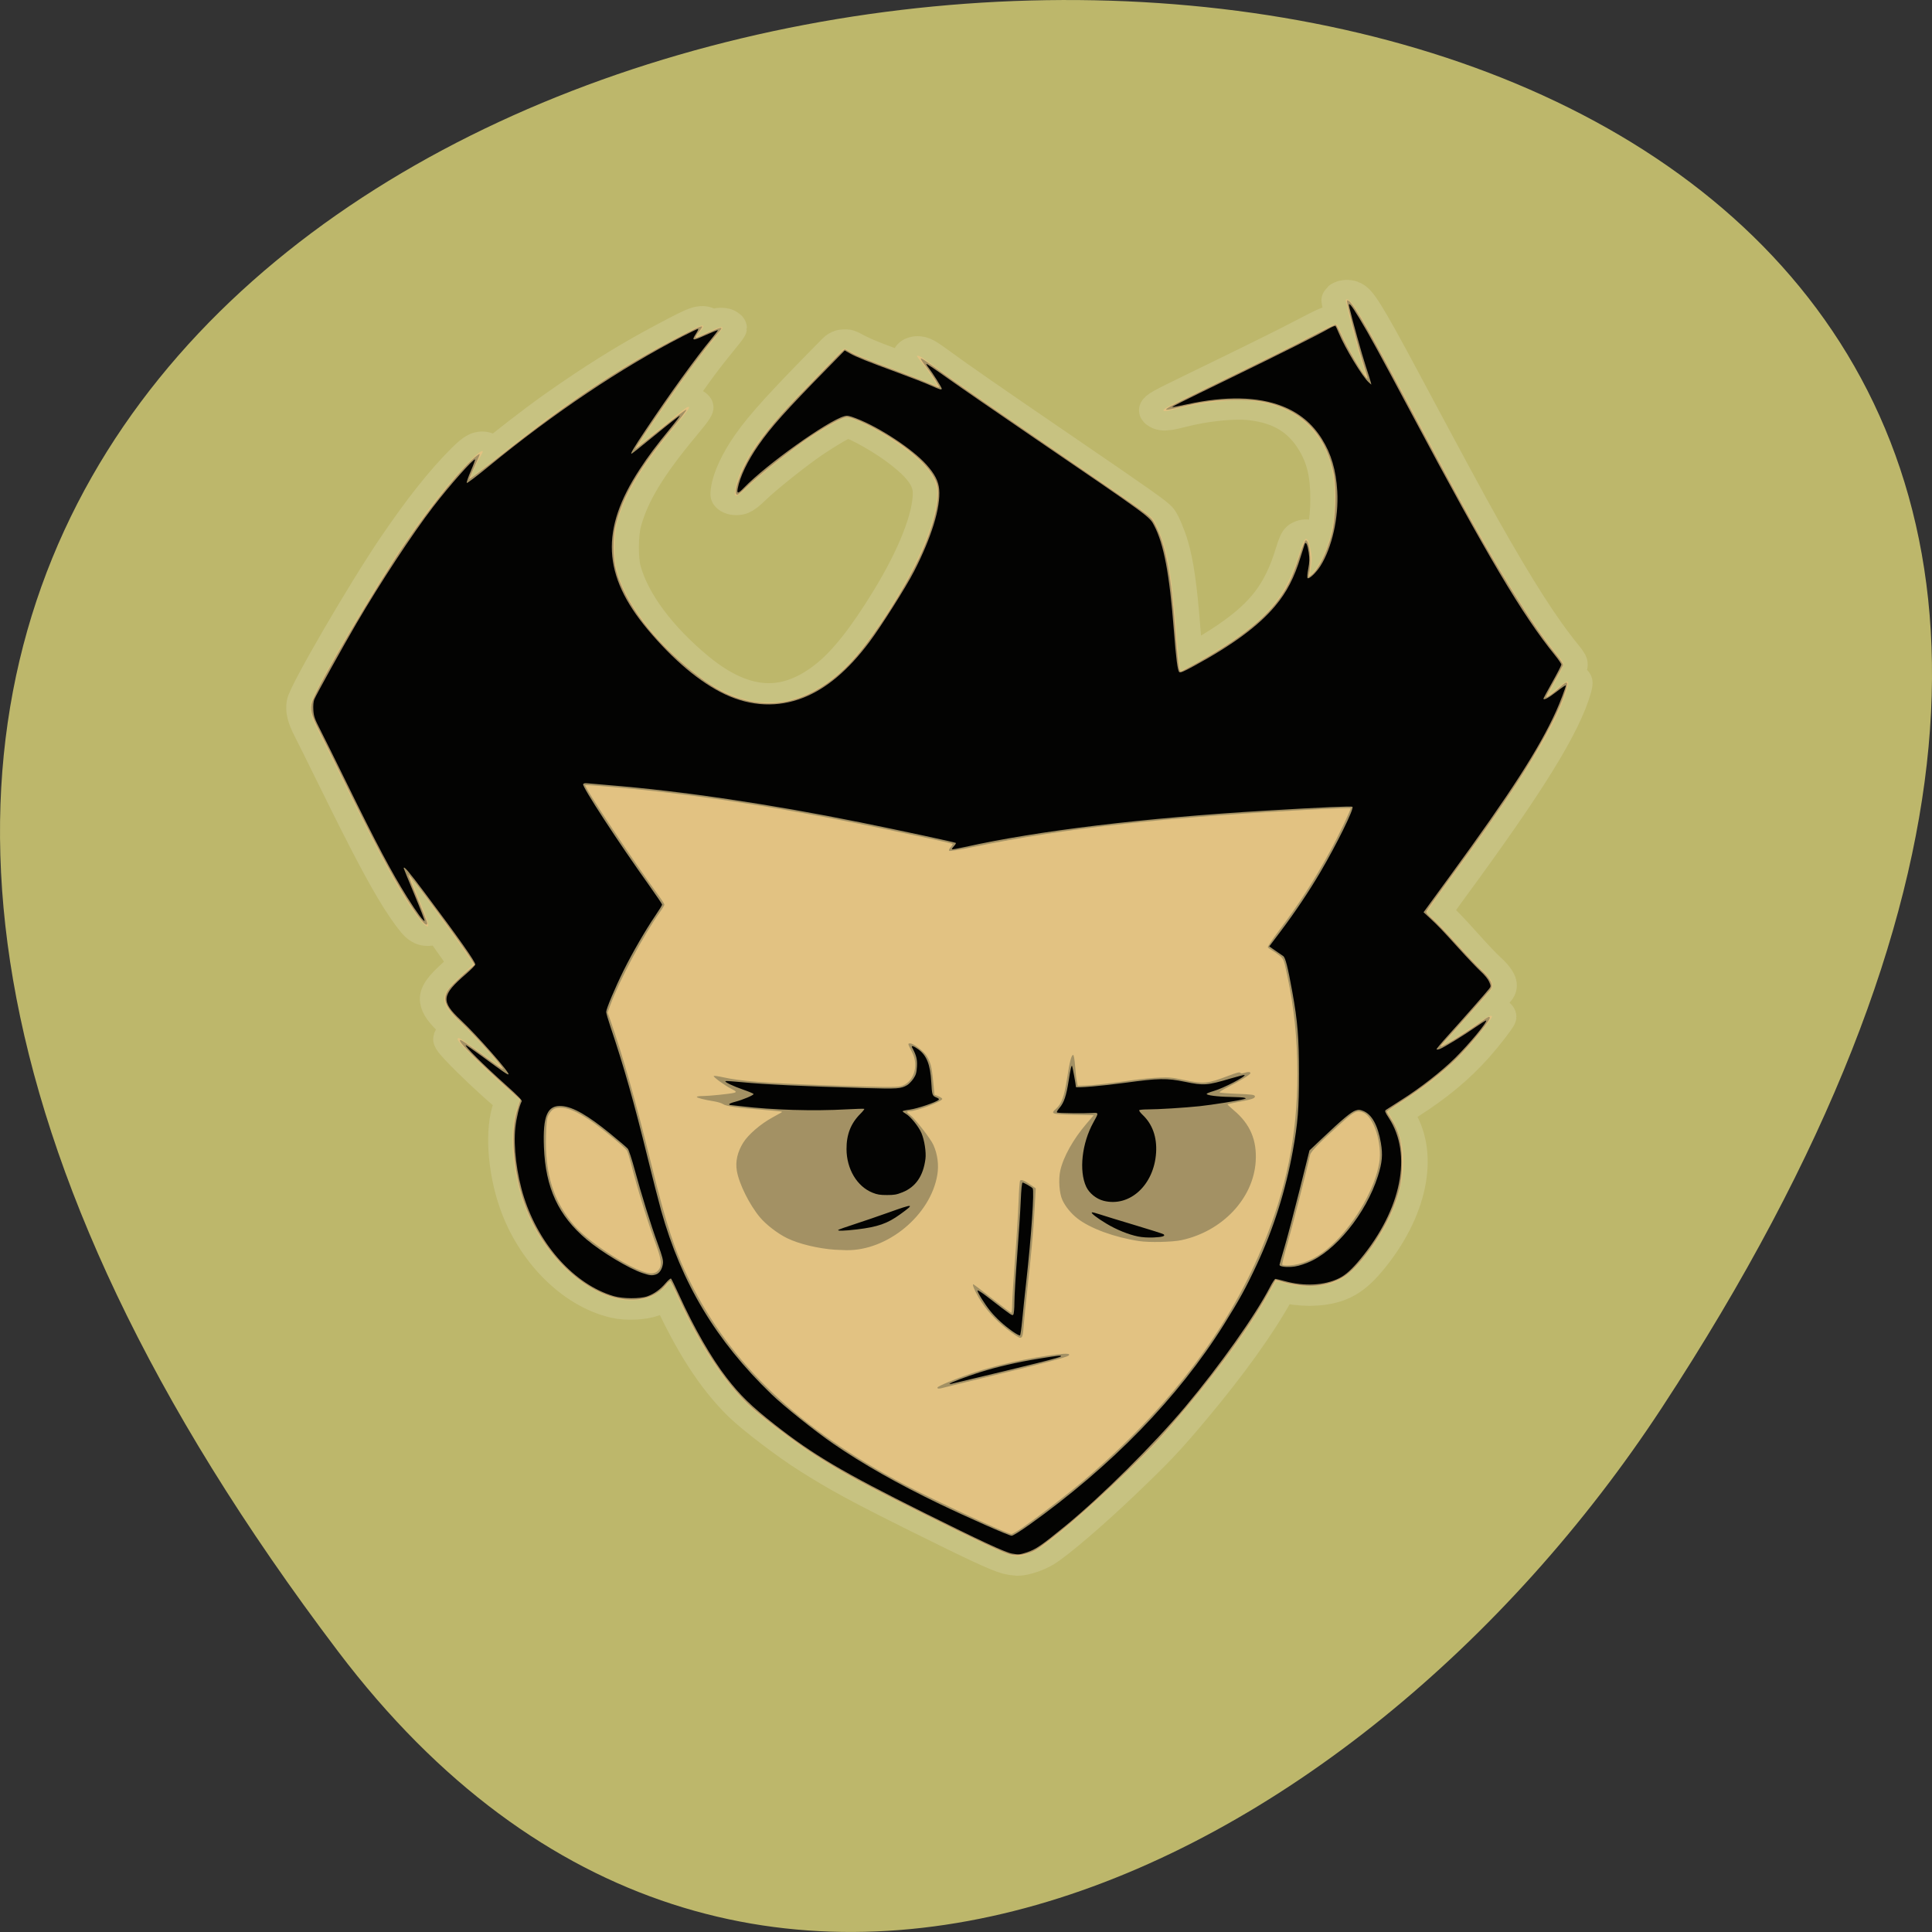 <svg xmlns="http://www.w3.org/2000/svg" viewBox="0 0 256 256"><rect x="0" y="0" width="256" height="256" fill="#333333" stroke="none"/><g transform="translate(0 -796.36)"><path d="m 44.834 1015.23 c -201.82 -266.38 353.59 -304.22 175.35 -32.31 -40.634 61.991 -121.89 102.86 -175.35 32.31 z" fill="#bdb76b" color="#000"/><g transform="matrix(0.494 0 0 0.394 236.08 935.03)"><g opacity="0.15" fill="none" stroke="#fff" stroke-linejoin="round" stroke-linecap="round" stroke-width="13.09"><path d="m -206.88 171.02 c -2.207 -0.691 -8.399 -4.307 -23.385 -13.658 -15.793 -9.855 -21.07 -13.447 -29.08 -19.782 -5.659 -4.477 -14.688 -13.1 -18.1 -17.283 -7.104 -8.711 -13.263 -20.754 -19.445 -38.02 -0.635 -1.774 -1.246 -3.225 -1.359 -3.225 -0.113 0 -0.293 0.278 -0.401 0.619 -0.332 1.046 -3.509 4.02 -5.094 4.771 -2.047 0.968 -5.947 1.184 -8.429 0.467 -10.552 -3.05 -20.792 -16.09 -25.301 -32.23 -3.159 -11.304 -3.854 -24.731 -1.668 -32.24 l 0.709 -2.435 l -0.832 -0.9 c -5.361 -5.797 -10.378 -11.714 -13.94 -16.437 -1.951 -2.588 -2.373 -3.513 -1.601 -3.513 0.213 0 2.677 2.076 5.475 4.614 2.798 2.538 5.145 4.562 5.215 4.497 0.34 -0.311 -6.841 -10.275 -10.566 -14.661 -2.764 -3.254 -3.778 -5.03 -4.02 -7.04 -0.265 -2.236 0.962 -4.495 4.696 -8.643 1.655 -1.839 3.01 -3.484 3.01 -3.655 0 -0.775 -16.375 -29.04 -16.659 -28.755 -0.06 0.06 1.034 3.606 2.431 7.879 2.548 7.795 2.771 9.118 1.318 7.803 -0.861 -0.779 -3.173 -4.686 -5.32 -8.991 -3.902 -7.822 -8.428 -18.576 -16.731 -39.75 -3.01 -7.672 -6.094 -15.464 -6.857 -17.313 -1.519 -3.685 -1.997 -6.14 -1.665 -8.559 0.502 -3.665 16.01 -37.13 24.368 -52.577 6.922 -12.797 12.857 -22.19 18.42 -29.14 2.838 -3.548 4.12 -4.219 2.7 -1.412 -0.775 1.532 -2.604 6.513 -2.604 7.092 0 0.187 3.881 -3.51 8.625 -8.216 9.305 -9.229 13.473 -13.13 20.02 -18.735 8.86 -7.58 16.179 -13.164 24.751 -18.883 9.321 -6.219 10.252 -6.533 7.757 -2.615 -0.346 0.544 -0.579 1.04 -0.516 1.103 0.062 0.062 1.395 -0.618 2.961 -1.512 2.762 -1.577 3.897 -1.961 3.897 -1.319 0 0.171 -1.266 2.23 -2.813 4.575 -1.547 2.345 -3.977 6.257 -5.399 8.693 -5.151 8.821 -14.288 25.541 -14.288 26.15 0 0.123 2.789 -2.629 6.197 -6.115 3.409 -3.486 6.438 -6.468 6.732 -6.625 1.289 -0.69 0.649 0.617 -2.972 6.068 -9.107 13.711 -13.618 23.05 -15.718 32.541 -0.892 4.03 -0.956 12.202 -0.127 16.01 2.347 10.762 9.531 22.88 19.985 33.708 13.331 13.808 26.341 14.593 38.38 2.316 5.01 -5.108 10.137 -13.251 16.354 -25.974 7.145 -14.623 11.276 -27.778 11.257 -35.85 -0.01 -4.486 -2.2 -8.526 -7.483 -13.81 -4.661 -4.661 -12.05 -9.986 -15.603 -11.238 -1.149 -0.405 -1.342 -0.395 -2.354 0.121 -1.698 0.867 -5.547 3.7 -9.353 6.884 -4.321 3.616 -13.224 12.498 -16.2 16.16 -1.389 1.71 -2.467 2.773 -2.816 2.775 -0.516 0.003 -0.549 -0.164 -0.372 -1.895 0.412 -4.02 2.579 -9.867 5.765 -15.548 3.589 -6.399 9.146 -14.04 22.754 -31.3 0.534 -0.678 0.816 -0.826 1.139 -0.6 2.797 1.955 5.05 3.167 11.18 6 3.96 1.833 8.545 4.03 10.188 4.877 1.643 0.849 3.036 1.496 3.094 1.438 0.183 -0.183 -2.347 -5.02 -3.871 -7.398 -0.803 -1.254 -1.461 -2.368 -1.461 -2.475 0 -0.634 1.11 0.135 3.901 2.703 5.393 4.963 14.169 12.599 33.599 29.24 20.966 17.952 25 21.529 25.828 22.881 0.719 1.18 2.176 5.555 2.964 8.905 1.368 5.813 2.315 14.181 3.156 27.879 0.458 7.458 1.016 13.851 1.228 14.07 0.341 0.355 9.615 -6.401 14.258 -10.386 9.943 -8.536 14.451 -15.985 17.659 -29.19 1.436 -5.907 2.085 -6.159 2.931 -1.14 0.386 2.291 0.41 3.285 0.137 5.625 -0.183 1.563 -0.278 2.897 -0.212 2.963 0.298 0.298 2.59 -3.81 3.448 -6.179 2.191 -6.05 3.106 -11.696 3.121 -19.269 0.017 -8.244 -1.01 -13.717 -3.58 -19.16 -3.84 -8.113 -9.655 -12.542 -18.226 -13.881 -5.144 -0.804 -13.235 0.205 -20.456 2.549 -2.281 0.741 -3.388 0.973 -3.6 0.756 -0.453 -0.464 0.47 -1.111 8.928 -6.267 18.576 -11.322 25.07 -15.353 30.807 -19.13 4.309 -2.834 6.264 -3.96 6.554 -3.777 0.227 0.143 0.716 1.204 1.087 2.357 1.279 3.983 6.262 14.852 6.636 14.478 0.073 -0.073 -0.324 -1.943 -0.882 -4.157 -1.554 -6.169 -4.515 -20.646 -4.273 -20.888 1.074 -1.074 3.858 4.496 13.224 26.464 11.918 27.952 18.23 42.583 21.548 49.95 9.575 21.262 16.12 34.06 22.05 43.15 1.36 2.083 1.606 2.662 1.475 3.47 -0.087 0.533 -1.06 2.962 -2.163 5.397 -1.103 2.435 -1.944 4.489 -1.868 4.565 0.076 0.076 1.171 -0.96 2.433 -2.302 2.838 -3.02 3.339 -3.03 2.678 -0.074 -2.783 12.451 -12.141 31.452 -33.21 67.43 -2.411 4.117 -4.383 7.705 -4.383 7.973 0 0.268 0.354 0.814 0.787 1.214 1.25 1.155 3.597 4.195 7.973 10.327 2.237 3.135 4.826 6.548 5.753 7.586 2.747 3.073 3.578 5.216 2.666 6.877 -0.291 0.529 -1.666 2.554 -3.057 4.5 -6.829 9.553 -9.927 13.982 -9.84 14.07 0.176 0.176 4.785 -3.412 8.496 -6.613 3.392 -2.927 4.623 -3.682 4.623 -2.837 0 0.528 -3.645 6.435 -6.093 9.873 -4.91 6.897 -10.378 12.611 -17.641 18.434 -2.209 1.771 -4.058 3.333 -4.109 3.471 -0.051 0.138 0.447 1.373 1.107 2.746 5.925 12.312 2.757 31.01 -7.997 47.2 -2.797 4.211 -5.02 6.431 -7.676 7.675 -3.501 1.638 -9.01 1.695 -13.3 0.136 -1.119 -0.406 -2.124 -0.642 -2.235 -0.525 -0.111 0.118 -0.973 1.969 -1.916 4.114 -4.553 10.353 -12.383 24.04 -21.886 38.25 -7.297 10.913 -9.555 13.915 -18.957 25.2 -8.258 9.912 -17.557 19.903 -20.875 22.428 -1.62 1.233 -4.539 2.487 -5.708 2.452 -0.365 -0.011 -1.219 -0.194 -1.897 -0.406 z"/><path d="m -206.89 170.84 c -1.883 -0.577 -8.957 -4.737 -23.358 -13.735 -15.837 -9.896 -21.23 -13.565 -28.963 -19.711 -5.263 -4.182 -15.04 -13.492 -18.1 -17.235 -6.552 -8.01 -12.796 -20.05 -18.515 -35.7 -1.114 -3.049 -2.146 -5.583 -2.292 -5.632 -0.147 -0.049 -0.712 0.598 -1.257 1.438 -3.508 5.414 -10.337 6.415 -17.27 2.533 -8.83 -4.945 -16.863 -16.728 -20.656 -30.3 -1.78 -6.369 -2.902 -14.616 -2.885 -21.22 0.011 -4.387 0.34 -7.269 1.231 -10.782 l 0.659 -2.599 l -1.325 -1.499 c -10.999 -12.444 -15.436 -17.992 -14.854 -18.574 0.201 -0.201 2.077 1.391 7.323 6.212 2.197 2.02 4.061 3.603 4.144 3.52 0.361 -0.361 -7.644 -11.577 -11.392 -15.962 -4.4 -5.149 -5.083 -7.94 -2.788 -11.396 0.611 -0.92 2.345 -3.03 3.853 -4.689 l 2.742 -3.02 l -0.912 -1.85 c -2.46 -4.988 -16.7 -29.03 -16.819 -28.392 -0.045 0.243 1.067 3.882 2.472 8.09 1.405 4.204 2.555 7.883 2.555 8.175 0 1.801 -2.178 -1.42 -5.624 -8.318 -4.231 -8.47 -8.773 -19.235 -16.874 -39.995 -2.62 -6.713 -5.527 -14.07 -6.461 -16.341 -2.151 -5.238 -2.553 -7.362 -1.878 -9.91 1.452 -5.475 17.13 -38.89 25.01 -53.3 7.263 -13.286 15.751 -26.292 19.19 -29.4 0.99 -0.896 1.015 -1.033 -0.7 3.75 -0.651 1.815 -1.284 3.637 -1.407 4.05 -0.139 0.466 3.288 -2.725 9.04 -8.414 17.693 -17.51 30.549 -28.26 45.969 -38.444 5.224 -3.45 7.192 -4.591 7.459 -4.323 0.088 0.088 -0.263 0.818 -0.779 1.622 -0.859 1.339 -1.161 2.16 -0.794 2.16 0.079 0 1.462 -0.743 3.073 -1.65 2.753 -1.551 3.683 -1.918 3.683 -1.452 0 0.109 -0.794 1.358 -1.764 2.775 -2.511 3.67 -8.291 13.401 -12.844 21.627 -4.428 7.999 -8.492 15.682 -8.492 16.05 0 0.138 3.046 -2.844 6.77 -6.627 3.723 -3.783 6.837 -6.718 6.918 -6.523 0.082 0.195 -1.324 2.557 -3.124 5.25 -9.457 14.15 -13.901 23.593 -15.858 33.696 -0.772 3.986 -0.702 11.04 0.149 15.06 2.328 10.975 9.885 23.491 20.719 34.32 6.05 6.05 10.684 8.865 16.512 10.04 9.462 1.914 19.12 -3.6 27.26 -15.554 5.435 -7.99 12.718 -22.287 16.755 -32.893 3.794 -9.967 5.815 -20.06 4.903 -24.475 -0.917 -4.438 -4.765 -9.614 -11.07 -14.886 -5.126 -4.288 -11.305 -8.06 -13.206 -8.06 -1.174 0 -5.059 2.614 -10.08 6.779 -4.497 3.733 -14.09 13.273 -16.95 16.85 -1.072 1.343 -2.119 2.449 -2.325 2.457 -1.4 0.054 0.897 -8.204 3.952 -14.207 3.309 -6.504 7.291 -12.414 14.976 -22.23 2.325 -2.97 5.433 -6.986 6.907 -8.925 1.473 -1.939 2.808 -3.525 2.966 -3.525 0.158 0 0.78 0.388 1.381 0.862 1.324 1.044 4.752 2.78 13.09 6.631 3.465 1.6 7.297 3.474 8.517 4.166 1.219 0.692 2.274 1.2 2.344 1.13 0.185 -0.185 -2.157 -4.783 -3.733 -7.326 -0.745 -1.203 -1.275 -2.267 -1.177 -2.365 0.199 -0.199 0.649 0.182 8.195 6.96 2.944 2.645 14.736 12.847 26.2 22.671 11.468 9.825 22.354 19.233 24.19 20.907 3.064 2.79 3.419 3.227 4.249 5.229 2.837 6.842 4.312 16.628 5.463 36.23 0.353 6.02 0.856 11.907 1.081 12.675 0.085 0.289 0.263 0.525 0.395 0.525 0.132 0 2.182 -1.364 4.555 -3.03 13.605 -9.561 20.795 -17.514 24.575 -27.18 0.665 -1.701 1.834 -5.521 2.597 -8.49 0.861 -3.347 1.53 -5.397 1.76 -5.397 0.966 0 1.548 6.815 0.923 10.8 l -0.259 1.65 l 0.772 -0.716 c 1.895 -1.758 4.145 -7.373 5.485 -13.684 1.058 -4.982 1.349 -15.42 0.569 -20.393 -1.838 -11.72 -7.07 -19.596 -15.323 -23.05 -3.327 -1.391 -6.173 -1.864 -11.08 -1.84 -5.12 0.024 -8.915 0.644 -14.706 2.399 -6.155 1.866 -5.747 1.506 7.356 -6.483 16.655 -10.154 22.523 -13.802 28.312 -17.599 3.114 -2.043 5.8 -3.668 5.968 -3.612 0.168 0.056 0.771 1.445 1.339 3.088 1.675 4.841 6.756 15.461 7.189 15.03 0.057 -0.057 -0.423 -2.182 -1.067 -4.723 -1.693 -6.683 -4.682 -21.23 -4.416 -21.494 0.815 -0.812 4.357 6.586 13.824 28.874 17.486 41.17 23.05 53.717 30.457 68.7 4.706 9.518 8.233 15.955 11.534 21.05 1.666 2.573 2.217 3.666 2.079 4.124 -0.104 0.343 -1.188 2.836 -2.41 5.541 -1.222 2.705 -2.156 4.984 -2.075 5.065 0.212 0.212 2.203 -1.577 3.735 -3.354 2.249 -2.609 2.403 -2.02 0.884 3.391 -1.769 6.299 -6.733 17.799 -12.315 28.53 -4.98 9.572 -10.09 18.685 -19.06 34.01 -2.886 4.928 -5.313 9.211 -5.394 9.518 -0.1 0.382 0.411 1.165 1.622 2.487 0.972 1.061 3.922 4.928 6.555 8.594 2.633 3.665 5.552 7.531 6.487 8.59 2.655 3.01 3.466 5.242 2.446 6.745 -1.77 2.608 -10.627 15.12 -11.839 16.726 -0.797 1.056 -1.45 2.042 -1.45 2.192 0 0.658 5.948 -3.825 10.557 -7.958 2.326 -2.085 2.643 -2.27 2.643 -1.543 0 1.018 -4.899 8.533 -8.715 13.37 -3.322 4.21 -9.742 10.521 -14.76 14.509 -2.269 1.803 -4.125 3.431 -4.125 3.616 0 0.186 0.409 1.094 0.91 2.02 2.291 4.23 3.14 8.309 3.139 15.08 0 5.763 -0.469 8.941 -2.129 14.455 -2.418 8.03 -7.659 17.877 -12.03 22.608 -2.543 2.751 -6.583 4.471 -10.525 4.482 -1.939 0.005 -5.62 -0.73 -7.643 -1.527 -0.824 -0.325 -1.535 -0.552 -1.582 -0.504 -0.046 0.047 -0.847 1.841 -1.779 3.986 -5.584 12.845 -17.02 32.07 -28.991 48.75 -5.931 8.261 -19.754 24.586 -26.902 31.77 -5.175 5.201 -6.518 6.389 -8.02 7.087 -1.961 0.914 -3.967 1.184 -5.442 0.732 z m 3.565 -9.319 c 4.715 -4.126 12.07 -11.244 16.318 -15.791 22.367 -23.942 38.15 -49.78 47.52 -77.78 6.642 -19.858 9.582 -37.901 9.59 -58.851 0.005 -11.58 -0.85 -21.905 -2.74 -33.1 -0.896 -5.305 -0.931 -5.42 -2 -6.534 -0.601 -0.624 -1.532 -1.434 -2.068 -1.8 -0.536 -0.366 -1.042 -0.838 -1.123 -1.048 -0.081 -0.21 1.249 -2.707 2.957 -5.55 5.424 -9.03 9.576 -17.12 13.82 -26.918 2.364 -5.459 5.647 -14.12 5.435 -14.328 -0.088 -0.088 -3.707 0.066 -8.04 0.343 -41.16 2.626 -68.25 6.316 -92.91 12.653 -4.089 1.051 -6.529 1.547 -6.712 1.365 -0.183 -0.183 -0.043 -0.629 0.383 -1.227 0.368 -0.517 0.597 -1.013 0.507 -1.103 -0.259 -0.259 -15.706 -4.415 -26 -6.996 -19.352 -4.85 -36.34 -8.25 -53.1 -10.632 -6.77 -0.962 -19.24 -2.335 -19.435 -2.14 -0.43 0.43 12.996 25.753 19.776 37.3 0.802 1.366 1.459 2.67 1.459 2.898 0 0.228 -0.564 1.405 -1.253 2.616 -4.422 7.773 -10.889 22.991 -13.26 31.21 l -0.705 2.441 l 0.721 2.578 c 3.345 11.963 6.791 27.17 11.05 48.758 4.02 20.356 6.243 28.832 10.235 38.949 11.07 28.05 29.341 49.787 57.54 68.44 8.234 5.447 27.572 16.664 28.746 16.674 0.288 0.003 1.773 -1.089 3.3 -2.426 z m -23.11 -46.845 c 0.153 -0.498 4.642 -2.845 8.975 -4.692 6.646 -2.832 15.21 -5.219 23.12 -6.441 2.598 -0.402 3.723 -0.25 3.061 0.412 -0.564 0.564 -6.676 2.588 -19.919 6.597 -7.02 2.125 -13.14 4.01 -13.601 4.181 -1.116 0.424 -1.772 0.401 -1.632 -0.057 z m 18.617 -19.65 c -3.264 -3.212 -5.697 -6.631 -7.585 -10.657 -1.121 -2.392 -1.773 -4.418 -1.421 -4.418 0.083 0 2.357 2.16 5.05 4.8 2.695 2.64 5.01 4.8 5.136 4.8 0.13 0 0.237 -1.316 0.239 -2.925 0.001 -1.609 0.344 -8.46 0.762 -15.225 0.417 -6.765 0.842 -15.363 0.943 -19.11 0.101 -3.743 0.29 -6.977 0.419 -7.186 0.302 -0.488 1.175 -0.045 2.938 1.491 l 1.263 1.101 l -0.321 7.05 c -0.357 7.836 -0.852 14.711 -1.946 27 -0.404 4.537 -0.814 9.6 -0.912 11.25 -0.259 4.377 -0.379 4.95 -1.035 4.95 -0.307 0 -1.897 -1.316 -3.532 -2.925 z m -46.13 -26.685 c -4.575 -0.416 -9.629 -1.944 -12.802 -3.872 -2.504 -1.521 -5.668 -4.567 -7.31 -7.04 -2.835 -4.264 -5.611 -11.279 -6.195 -15.656 -0.418 -3.126 0.154 -6.279 1.71 -9.435 1.339 -2.715 4.672 -6.317 7.861 -8.496 2.834 -1.936 2.618 -1.764 2.437 -1.945 -0.082 -0.082 -2.274 -0.353 -4.87 -0.602 -6.83 -0.654 -10.06 -1.225 -10.803 -1.911 -0.345 -0.317 -1.428 -0.74 -2.409 -0.94 c -2.697 -0.55 -4.668 -1.187 -4.668 -1.509 c 0 -0.159 0.776 -0.289 1.725 -0.29 1.635 -0.003 7.123 -0.715 8.25 -1.072 0.787 -0.249 0.651 -0.496 -0.765 -1.391 -1.711 -1.081 -4.912 -4.02 -4.661 -4.277 0.109 -0.113 1.189 0.071 2.4 0.408 4.815 1.341 11.606 2.01 27.702 2.719 14.281 0.632 18.905 0.708 20.04 0.333 3.458 -1.141 4.986 -6.854 3.063 -11.453 -1.196 -2.86 -1.215 -2.966 -0.523 -2.966 0.881 0 3.589 2.566 4.404 4.173 1.076 2.124 1.399 3.687 1.771 8.577 l 0.342 4.5 l 1.05 0.524 c 0.577 0.288 1.05 0.693 1.05 0.9 0 0.868 -6.917 4.126 -8.758 4.126 -0.89 0 -0.874 0.324 0.059 1.2 1.392 1.308 5.611 8.103 6.35 10.227 1.087 3.125 1.451 6.611 1.031 9.881 -1.748 13.633 -13.377 25.715 -24.481 25.436 -0.99 -0.025 -2.34 -0.094 -3 -0.154 z m 81.6 -2.91 c -6.67 -1.281 -13.11 -4.247 -16.566 -7.623 -1.7 -1.662 -3.246 -4.046 -4.03 -6.218 -0.818 -2.255 -1.077 -6.902 -0.55 -9.873 0.817 -4.608 3.47 -10.563 7.03 -15.775 l 1.937 -2.839 l -5.218 -0.15 c -6.149 -0.177 -6.453 -0.306 -4.861 -2.068 1.472 -1.629 2.195 -4.155 2.95 -10.306 0.677 -5.515 1.149 -7.78 1.615 -7.753 0.17 0.01 0.394 1.61 0.517 3.697 0.12 2.024 0.327 4.355 0.46 5.18 l 0.243 1.5 l 2.09 -0.085 c 2.147 -0.087 6.962 -0.779 13.04 -1.875 1.898 -0.342 4.868 -0.695 6.6 -0.784 2.856 -0.147 3.481 -0.075 6.695 0.766 5.423 1.42 6.332 1.314 11.999 -1.39 2.183 -1.041 3 -1.308 3.175 -1.032 0.172 0.277 0.44 0.293 1.05 0.061 1.123 -0.427 1.681 -0.391 1.681 0.11 0 0.458 -2.772 2.59 -6.239 4.798 -1.204 0.767 -2.118 1.507 -2.033 1.646 0.086 0.139 2.02 0.346 4.289 0.46 4.62 0.232 5.183 0.333 5.183 0.934 0 0.617 -0.83 0.965 -4.206 1.763 -1.669 0.394 -3.088 0.771 -3.153 0.836 -0.065 0.065 0.72 1 1.745 2.083 4.354 4.588 6.19 10.02 5.82 17.208 -0.639 12.405 -8.912 23.406 -19.856 26.402 -2.443 0.669 -8.691 0.849 -11.4 0.328 z m -129.06 9.958 c 1.13 -1.519 1.019 -3.467 -0.491 -8.637 -2.33 -7.982 -5 -18.86 -6.817 -27.75 -0.37 -1.815 -0.829 -3.609 -1.019 -3.986 -0.609 -1.208 -7.122 -7.902 -10.05 -10.328 -3.45 -2.859 -5.863 -4.136 -7.812 -4.136 -1.605 0 -2.345 0.592 -3.191 2.554 -0.406 0.942 -0.544 2.388 -0.65 6.82 -0.308 12.875 1.989 22.11 7.497 30.15 4.472 6.527 17.353 16.518 20.899 16.211 0.708 -0.061 1.221 -0.344 1.636 -0.902 z m 172.14 -2.349 c 3.332 -1.123 6.359 -3.465 9.462 -7.322 5.857 -7.281 10.748 -18.261 11.862 -26.629 0.848 -6.372 -1.452 -15.438 -4.29 -16.906 -1.624 -0.84 -2.396 -0.394 -5.646 3.267 -5.957 6.709 -8.398 9.823 -8.595 10.965 -0.809 4.688 -4.897 24.734 -6.129 30.05 -0.84 3.626 -1.444 6.726 -1.344 6.889 0.307 0.496 2.763 0.331 4.68 -0.315 z"/><path d="m -206.46 170.53 c -1.855 -0.438 -8.386 -4.244 -23.641 -13.776 -21.86 -13.66 -29.68 -19.45 -40.01 -29.619 -6.283 -6.188 -9.173 -9.715 -12.885 -15.725 -4.113 -6.659 -8.742 -16.752 -12.706 -27.707 -1.075 -2.97 -2.063 -5.514 -2.197 -5.654 -0.134 -0.14 -0.786 0.545 -1.449 1.522 -1.453 2.14 -3.01 3.551 -4.84 4.4 -1.967 0.91 -6.635 0.887 -9.138 -0.046 -10.396 -3.874 -19.883 -16.98 -24.02 -33.18 -1.955 -7.658 -2.891 -17.14 -2.321 -23.51 0.295 -3.3 1.037 -7.139 1.704 -8.821 0.138 -0.347 -1.03 -1.861 -4.052 -5.25 c -6.388 -7.165 -11.55 -13.612 -10.899 -13.612 c 0.143 0 2.058 1.654 4.257 3.675 6.04 5.557 6.948 6.33 7.157 6.121 0.441 -0.441 -8.513 -13.187 -12.784 -18.2 -5.406 -6.341 -5.234 -8.383 1.302 -15.462 1.418 -1.536 2.578 -3.01 2.578 -3.275 0 -0.956 -4.585 -9.104 -13.552 -24.09 -4.386 -7.328 -5.648 -9.178 -5.648 -8.279 0 0.108 1.295 4.1 2.878 8.872 1.583 4.772 2.806 8.749 2.717 8.837 -0.276 0.276 -2.121 -2.863 -4.618 -7.855 -4.294 -8.585 -8.217 -17.86 -16.306 -38.55 -2.935 -7.507 -6.112 -15.54 -7.06 -17.85 -1.499 -3.651 -1.741 -4.519 -1.853 -6.637 -0.079 -1.494 0.017 -2.888 0.247 -3.6 0.52 -1.606 7.692 -17.817 11.265 -25.463 6.551 -14.02 15.02 -30.17 20.611 -39.3 4.368 -7.134 10.853 -16.316 11.247 -15.923 0.084 0.084 -0.431 1.841 -1.145 3.905 -0.714 2.064 -1.192 3.857 -1.062 3.985 0.129 0.128 2.754 -2.36 5.833 -5.529 17.393 -17.903 35.584 -33.21 52.03 -43.779 2.147 -1.38 4.02 -2.509 4.167 -2.509 0.144 0 -0.077 0.671 -0.492 1.49 -1.336 2.636 -1.155 2.667 2.747 0.468 1.603 -0.903 2.974 -1.582 3.047 -1.509 0.073 0.073 -0.743 1.453 -1.814 3.067 -3.998 6.03 -11.12 18.399 -17.575 30.534 -3.15 5.923 -4.111 7.95 -3.766 7.95 0.111 0 3.03 -2.908 6.492 -6.462 3.459 -3.554 6.358 -6.393 6.442 -6.309 0.084 0.084 -1.066 2.01 -2.556 4.287 -3.768 5.749 -5.827 9.199 -8.196 13.734 -10.559 20.21 -9.954 35.655 2.107 53.762 6.854 10.29 14.181 17.996 20.821 21.897 6.981 4.101 14.181 4.487 20.983 1.123 6.181 -3.056 11.993 -9.195 17.656 -18.648 3.214 -5.366 9.882 -18.583 12.06 -23.909 4.695 -11.478 7.13 -21.453 6.716 -27.505 -0.189 -2.759 -1.186 -5.176 -3.433 -8.326 -3.744 -5.246 -12.692 -12.625 -18.867 -15.557 -1.935 -0.919 -2.325 -1.01 -3.138 -0.726 -4.494 1.567 -20.819 16.17 -26.941 24.09 -1.553 2.01 -1.926 2.082 -1.669 0.317 0.578 -3.982 2.61 -9.32 5.586 -14.68 3.387 -6.098 7.226 -11.484 18.209 -25.541 l 4.916 -6.292 l 1.384 0.986 c 1.706 1.215 4.651 2.698 12.789 6.44 3.468 1.595 7.431 3.532 8.807 4.307 2.592 1.458 3.038 1.619 3.038 1.101 0 -0.395 -2.534 -5.443 -3.501 -6.975 -0.408 -0.647 -0.674 -1.244 -0.591 -1.327 0.083 -0.083 2.624 2.062 5.647 4.767 3.02 2.705 13.528 11.791 23.346 20.19 31.33 26.809 30.797 26.316 32.09 29.412 2.591 6.223 4.124 16.403 5.262 34.938 0.597 9.712 1.022 13.867 1.468 14.33 0.293 0.305 1.08 -0.107 3.95 -2.066 10.396 -7.097 17.311 -13.5 21.758 -20.15 3.139 -4.694 5.113 -9.466 6.851 -16.565 0.525 -2.145 1.02 -4.091 1.099 -4.325 0.313 -0.92 0.755 0.266 1.061 2.85 0.25 2.113 0.224 3.274 -0.122 5.525 -0.242 1.567 -0.325 2.974 -0.185 3.126 0.407 0.443 2.3 -1.799 3.455 -4.092 3.097 -6.149 4.918 -16.295 4.51 -25.13 -0.325 -7.06 -1.605 -12.527 -4.109 -17.55 -2.58 -5.175 -6.05 -8.786 -10.635 -11.05 -6.544 -3.236 -15.245 -3.454 -25.517 -0.638 -2.103 0.576 -3.878 0.995 -3.943 0.93 -0.152 -0.152 1.132 -0.957 16.11 -10.1 13.02 -7.944 22.81 -14.11 25.704 -16.18 0.939 -0.672 1.795 -1.119 1.903 -0.992 0.108 0.126 0.506 1.175 0.884 2.33 1.643 5.02 6.39 14.829 8.05 16.642 l 0.696 0.758 l -0.135 -0.75 c -0.074 -0.412 -0.685 -2.843 -1.357 -5.4 -1.029 -3.917 -3.683 -15.875 -4.42 -19.918 -0.379 -2.078 0.432 -0.941 2.734 3.836 2.612 5.418 5.069 11.05 14.09 32.28 20.18 47.528 29.65 67.53 38.29 80.88 0.97 1.5 1.764 2.953 1.764 3.229 0 0.276 -1.08 2.912 -2.4 5.857 -1.32 2.945 -2.4 5.441 -2.4 5.546 0 0.707 1.327 -0.154 3.487 -2.262 1.382 -1.349 2.513 -2.309 2.513 -2.134 0 0.6 -1.513 5.631 -2.598 8.637 -4.529 12.551 -12.157 27.415 -28.364 55.27 l -7.197 12.37 l 1.615 1.88 c 2.349 2.734 3.28 3.954 7.846 10.28 2.263 3.135 4.914 6.624 5.891 7.754 1.094 1.265 1.965 2.621 2.267 3.529 0.463 1.394 0.46 1.524 -0.06 2.356 -0.878 1.406 -7.453 10.767 -11 15.666 -1.789 2.469 -3.174 4.568 -3.076 4.666 0.097 0.097 0.491 0.034 0.874 -0.141 1.045 -0.476 6.281 -4.49 9.469 -7.259 1.547 -1.344 2.874 -2.384 2.947 -2.31 0.423 0.423 -4.424 7.775 -8.31 12.605 -3.579 4.448 -9.393 10.142 -14.4 14.1 -2.063 1.632 -3.939 3.141 -4.169 3.354 -0.355 0.327 -0.232 0.747 0.809 2.747 6.335 12.177 3.367 30.685 -7.591 47.33 -2.356 3.579 -3.991 5.433 -5.764 6.536 -3.899 2.426 -9.315 2.791 -14.557 0.982 -1.223 -0.422 -2.363 -0.767 -2.533 -0.767 -0.17 0 -0.826 1.249 -1.457 2.775 -3.961 9.58 -13.473 26.429 -22.737 40.27 -8.516 12.728 -22.438 30.07 -32.15 40.05 -6.363 6.536 -7.964 7.909 -10.355 8.88 -1.907 0.775 -2.234 0.808 -3.956 0.402 z m 4.561 -9.607 c 22.2 -19.868 40.03 -42.871 52.31 -67.47 4.099 -8.213 5.879 -12.278 8.754 -19.993 4.502 -12.08 7.792 -25.07 9.709 -38.36 1.347 -9.329 1.657 -14.199 1.654 -25.95 -0.003 -12.08 -0.364 -17.661 -1.777 -27.45 -1.241 -8.601 -1.864 -11.649 -2.481 -12.153 -0.305 -0.249 -1.265 -1.074 -2.133 -1.833 l -1.578 -1.381 l 3.131 -5.217 c 3.852 -6.418 7.514 -13.265 10.539 -19.707 4.405 -9.38 9.159 -21.496 8.638 -22.02 -0.279 -0.279 -7.981 0.146 -23.01 1.269 -32.838 2.453 -61.26 6.754 -80.984 12.255 -1.806 0.504 -3.349 0.851 -3.429 0.771 -0.08 -0.08 0.161 -0.559 0.535 -1.065 0.374 -0.506 0.604 -0.996 0.511 -1.089 -0.236 -0.236 -14.818 -4.172 -25.384 -6.851 -24.414 -6.191 -48.07 -10.588 -67.65 -12.575 -2.475 -0.251 -5.01 -0.527 -5.633 -0.612 -0.831 -0.114 -1.178 -0.037 -1.304 0.29 -0.307 0.799 9.422 19.494 17.768 34.14 1.88 3.301 3.419 6.162 3.419 6.359 0 0.197 -0.836 1.893 -1.858 3.77 -2.541 4.668 -6.084 12.347 -8.438 18.291 -2.288 5.778 -4.705 12.985 -4.705 14.03 0 0.401 0.532 2.707 1.183 5.124 3.552 13.193 6.295 25.316 9.92 43.844 1.34 6.847 2.979 14.88 3.644 17.85 5.47 24.447 14.734 43.784 29.582 61.745 3.369 4.076 11.613 12.35 16.57 16.631 7.914 6.835 17.258 13.477 28.5 20.259 7.575 4.57 18.65 10.696 19.35 10.703 0.349 0.004 2.293 -1.509 4.65 -3.619 z m -21.3 -47.5 c 0 -0.293 4.533 -2.453 8.113 -3.866 4.723 -1.864 9.983 -3.385 15.886 -4.593 5.215 -1.067 6.142 -1.185 5.869 -0.743 -0.257 0.417 -6.89 2.499 -29.343 9.212 -0.289 0.086 -0.525 0.082 -0.525 -0.01 z m 16.89 -17.626 c -2.421 -2.168 -4.424 -4.473 -5.989 -6.893 -1.472 -2.275 -3.4 -6.154 -3.4 -6.84 0 -0.249 1.181 0.693 2.625 2.093 6.596 6.396 6.679 6.467 6.98 5.992 0.157 -0.248 0.289 -2.138 0.293 -4.2 0.004 -2.063 0.344 -9.218 0.754 -15.9 0.41 -6.682 0.835 -14.884 0.944 -18.225 0.121 -3.704 0.315 -6.075 0.498 -6.075 0.324 0 2.305 1.421 2.696 1.934 0.493 0.647 -0.365 16.296 -1.727 31.516 -0.399 4.455 -0.885 10.26 -1.08 12.9 -0.195 2.64 -0.457 4.912 -0.582 5.05 -0.125 0.136 -1.03 -0.471 -2.01 -1.35 z m 33.68 -31.909 c -2.581 -0.652 -5.813 -2.297 -8.485 -4.317 -2.536 -1.917 -4.191 -3.515 -3.92 -3.786 0.094 -0.094 1.029 0.193 2.078 0.637 1.049 0.444 5.272 2.068 9.384 3.609 4.112 1.541 7.616 2.941 7.785 3.11 0.593 0.593 -0.324 0.959 -2.703 1.078 -1.486 0.074 -3.02 -0.048 -4.139 -0.332 z m -80.4 -2.22 c 0.157 -0.155 2.107 -1.02 4.335 -1.922 2.227 -0.903 6.337 -2.666 9.133 -3.919 6.877 -3.082 7.131 -3.03 3.104 0.617 -3.418 3.097 -5.976 4.219 -11.533 5.056 -3.418 0.515 -5.46 0.583 -5.04 0.168 z m 71.14 -9.788 c -1.941 -0.62 -3.839 -2.545 -4.651 -4.717 -1.99 -5.318 -1.163 -14.657 1.912 -21.608 1.503 -3.396 1.511 -3.34 -0.462 -3.185 -2.024 0.159 -8.679 0.052 -9.199 -0.148 -0.264 -0.101 -0.078 -0.592 0.614 -1.621 1.185 -1.762 1.788 -4.02 2.421 -9.05 0.514 -4.09 0.724 -5.24 0.923 -5.04 0.098 0.098 1.025 6.445 1.039 7.109 0.008 0.387 7.175 -0.39 13.286 -1.441 8.912 -1.533 11.1 -1.578 15.918 -0.327 5.098 1.324 5.956 1.246 12.307 -1.112 1.957 -0.727 3.626 -1.253 3.71 -1.17 0.461 0.461 -5.657 4.446 -8.286 5.398 -0.963 0.349 -1.803 0.769 -1.867 0.934 -0.184 0.478 2.914 0.988 6.335 1.042 1.732 0.028 3.41 0.152 3.728 0.276 0.558 0.219 0.559 0.234 0.02 0.441 -1.281 0.491 -8.656 1.971 -11.998 2.406 -4.18 0.545 -11.12 1.081 -14.01 1.083 -1.104 0 -2.083 0.123 -2.175 0.273 -0.092 0.149 0.325 0.858 0.928 1.575 2.625 3.123 3.861 7.483 3.6 12.704 -0.545 10.892 -7.099 18.417 -14.09 16.181 z m -61.935 -2.705 c -4.182 -2.084 -6.985 -7.95 -7.01 -14.676 -0.02 -4.893 1.15 -8.642 3.691 -11.834 0.676 -0.849 1.158 -1.613 1.072 -1.699 -0.086 -0.086 -2.206 -0.012 -4.71 0.164 -8.948 0.629 -19.787 0.229 -28.28 -1.042 -1.608 -0.241 -2.991 -0.438 -3.075 -0.438 -0.084 0 -0.152 -0.124 -0.152 -0.276 0 -0.152 0.709 -0.506 1.575 -0.787 2.096 -0.68 5.068 -2.257 4.946 -2.625 -0.054 -0.162 -1.239 -0.789 -2.634 -1.394 -2.939 -1.275 -5.4 -2.764 -4.863 -2.943 0.204 -0.068 2.094 0.088 4.199 0.346 6.424 0.789 16.396 1.391 32.892 1.986 9.161 0.33 9.931 0.265 11.632 -0.991 0.438 -0.323 1.174 -1.281 1.635 -2.128 0.685 -1.257 0.861 -2.01 0.96 -4.09 0.116 -2.447 -0.153 -3.786 -1.278 -6.375 -0.372 -0.855 0.333 -0.616 1.626 0.552 2.241 2.024 3.233 5.126 3.493 10.923 0.201 4.48 0.258 4.702 1.343 5.263 0.684 0.354 0.837 0.57 0.603 0.852 -0.644 0.776 -5.699 2.922 -7.64 3.244 -1.094 0.181 -1.989 0.435 -1.989 0.565 0 0.129 0.397 0.518 0.882 0.863 1.232 0.877 3.444 4.312 4.173 6.479 0.8 2.378 1.298 6.428 1.069 8.684 -0.585 5.743 -2.626 9.455 -6.173 11.227 -1.578 0.789 -2.179 0.923 -4.14 0.923 -1.863 0 -2.584 -0.145 -3.845 -0.774 z m -58.15 27.486 c 0.947 -0.36 1.666 -1.723 1.885 -3.571 0.137 -1.153 -0.122 -2.428 -1.352 -6.659 -1.902 -6.545 -4.413 -16.651 -6.2 -24.953 -0.754 -3.502 -1.591 -6.705 -1.861 -7.117 -0.27 -0.412 -2.392 -2.691 -4.714 -5.063 -6.03 -6.156 -9.891 -8.934 -12.901 -9.273 -3.949 -0.445 -5.218 3.165 -4.876 13.873 0.436 13.663 3.878 22.993 11.432 30.979 4.04 4.276 11.432 9.842 15.02 11.317 2 0.823 2.469 0.884 3.566 0.467 z m 174.78 -3.959 c 7.351 -3.612 15.715 -16.513 18.895 -29.14 1.156 -4.594 1.338 -7.152 0.793 -11.16 -0.805 -5.918 -2.436 -9.613 -4.739 -10.739 -0.98 -0.479 -1.213 -0.492 -2.106 -0.119 -1.148 0.48 -3.572 3.02 -8.709 9.128 l -3.591 4.27 l -2.649 13.28 c -1.457 7.304 -3.266 15.906 -4.02 19.12 -0.755 3.209 -1.372 5.947 -1.372 6.085 0 0.517 1.413 0.824 3.15 0.683 1.301 -0.105 2.507 -0.493 4.35 -1.399 z"/></g><path d="m -206.88 171.02 c -2.207 -0.691 -8.399 -4.307 -23.385 -13.658 -15.793 -9.855 -21.07 -13.447 -29.08 -19.782 -5.659 -4.477 -14.688 -13.1 -18.1 -17.283 -7.104 -8.711 -13.263 -20.754 -19.445 -38.02 -0.635 -1.774 -1.246 -3.225 -1.359 -3.225 -0.113 0 -0.293 0.278 -0.401 0.619 -0.332 1.046 -3.509 4.02 -5.094 4.771 -2.047 0.968 -5.947 1.184 -8.429 0.467 -10.552 -3.05 -20.792 -16.09 -25.301 -32.23 -3.159 -11.304 -3.854 -24.731 -1.668 -32.24 l 0.709 -2.435 l -0.832 -0.9 c -5.361 -5.797 -10.378 -11.714 -13.94 -16.437 -1.951 -2.588 -2.373 -3.513 -1.601 -3.513 0.213 0 2.677 2.076 5.475 4.614 2.798 2.538 5.145 4.562 5.215 4.497 0.34 -0.311 -6.841 -10.275 -10.566 -14.661 -2.764 -3.254 -3.778 -5.03 -4.02 -7.04 -0.265 -2.236 0.962 -4.495 4.696 -8.643 1.655 -1.839 3.01 -3.484 3.01 -3.655 0 -0.775 -16.375 -29.04 -16.659 -28.755 -0.06 0.06 1.034 3.606 2.431 7.879 2.548 7.795 2.771 9.118 1.318 7.803 -0.861 -0.779 -3.173 -4.686 -5.32 -8.991 -3.902 -7.822 -8.428 -18.576 -16.731 -39.75 -3.01 -7.672 -6.094 -15.464 -6.857 -17.313 -1.519 -3.685 -1.997 -6.14 -1.665 -8.559 0.502 -3.665 16.01 -37.13 24.368 -52.577 6.922 -12.797 12.857 -22.19 18.42 -29.14 2.838 -3.548 4.12 -4.219 2.7 -1.412 -0.775 1.532 -2.604 6.513 -2.604 7.092 0 0.187 3.881 -3.51 8.625 -8.216 9.305 -9.229 13.473 -13.13 20.02 -18.735 8.86 -7.58 16.179 -13.164 24.751 -18.883 9.321 -6.219 10.252 -6.533 7.757 -2.615 -0.346 0.544 -0.579 1.04 -0.516 1.103 0.062 0.062 1.395 -0.618 2.961 -1.512 2.762 -1.577 3.897 -1.961 3.897 -1.319 0 0.171 -1.266 2.23 -2.813 4.575 -1.547 2.345 -3.977 6.257 -5.399 8.693 -5.151 8.821 -14.288 25.541 -14.288 26.15 0 0.123 2.789 -2.629 6.197 -6.115 3.409 -3.486 6.438 -6.468 6.732 -6.625 1.289 -0.69 0.649 0.617 -2.972 6.068 -9.107 13.711 -13.618 23.05 -15.718 32.541 -0.892 4.03 -0.956 12.202 -0.127 16.01 2.347 10.762 9.531 22.88 19.985 33.708 13.331 13.808 26.341 14.593 38.38 2.316 5.01 -5.108 10.137 -13.251 16.354 -25.974 7.145 -14.623 11.276 -27.778 11.257 -35.85 -0.01 -4.486 -2.2 -8.526 -7.483 -13.81 -4.661 -4.661 -12.05 -9.986 -15.603 -11.238 -1.149 -0.405 -1.342 -0.395 -2.354 0.121 -1.698 0.867 -5.547 3.7 -9.353 6.884 -4.321 3.616 -13.224 12.498 -16.2 16.16 -1.389 1.71 -2.467 2.773 -2.816 2.775 -0.516 0.003 -0.549 -0.164 -0.372 -1.895 0.412 -4.02 2.579 -9.867 5.765 -15.548 3.589 -6.399 9.146 -14.04 22.754 -31.3 0.534 -0.678 0.816 -0.826 1.139 -0.6 2.797 1.955 5.05 3.167 11.18 6 3.96 1.833 8.545 4.03 10.188 4.877 1.643 0.849 3.036 1.496 3.094 1.438 0.183 -0.183 -2.347 -5.02 -3.871 -7.398 -0.803 -1.254 -1.461 -2.368 -1.461 -2.475 0 -0.634 1.11 0.135 3.901 2.703 5.393 4.963 14.169 12.599 33.599 29.24 20.966 17.952 25 21.529 25.828 22.881 0.719 1.18 2.176 5.555 2.964 8.905 1.368 5.813 2.315 14.181 3.156 27.879 0.458 7.458 1.016 13.851 1.228 14.07 0.341 0.355 9.615 -6.401 14.258 -10.386 9.943 -8.536 14.451 -15.985 17.659 -29.19 1.436 -5.907 2.085 -6.159 2.931 -1.14 0.386 2.291 0.41 3.285 0.137 5.625 -0.183 1.563 -0.278 2.897 -0.212 2.963 0.298 0.298 2.59 -3.81 3.448 -6.179 2.191 -6.05 3.106 -11.696 3.121 -19.269 0.017 -8.244 -1.01 -13.717 -3.58 -19.16 -3.84 -8.113 -9.655 -12.542 -18.226 -13.881 -5.144 -0.804 -13.235 0.205 -20.456 2.549 -2.281 0.741 -3.388 0.973 -3.6 0.756 -0.453 -0.464 0.47 -1.111 8.928 -6.267 18.576 -11.322 25.07 -15.353 30.807 -19.13 4.309 -2.834 6.264 -3.96 6.554 -3.777 0.227 0.143 0.716 1.204 1.087 2.357 1.279 3.983 6.262 14.852 6.636 14.478 0.073 -0.073 -0.324 -1.943 -0.882 -4.157 -1.554 -6.169 -4.515 -20.646 -4.273 -20.888 1.074 -1.074 3.858 4.496 13.224 26.464 11.918 27.952 18.23 42.583 21.548 49.95 9.575 21.262 16.12 34.06 22.05 43.15 1.36 2.083 1.606 2.662 1.475 3.47 -0.087 0.533 -1.06 2.962 -2.163 5.397 -1.103 2.435 -1.944 4.489 -1.868 4.565 0.076 0.076 1.171 -0.96 2.433 -2.302 2.838 -3.02 3.339 -3.03 2.678 -0.074 -2.783 12.451 -12.141 31.452 -33.21 67.43 -2.411 4.117 -4.383 7.705 -4.383 7.973 0 0.268 0.354 0.814 0.787 1.214 1.25 1.155 3.597 4.195 7.973 10.327 2.237 3.135 4.826 6.548 5.753 7.586 2.747 3.073 3.578 5.216 2.666 6.877 -0.291 0.529 -1.666 2.554 -3.057 4.5 -6.829 9.553 -9.927 13.982 -9.84 14.07 0.176 0.176 4.785 -3.412 8.496 -6.613 3.392 -2.927 4.623 -3.682 4.623 -2.837 0 0.528 -3.645 6.435 -6.093 9.873 -4.91 6.897 -10.378 12.611 -17.641 18.434 -2.209 1.771 -4.058 3.333 -4.109 3.471 -0.051 0.138 0.447 1.373 1.107 2.746 5.925 12.312 2.757 31.01 -7.997 47.2 -2.797 4.211 -5.02 6.431 -7.676 7.675 -3.501 1.638 -9.01 1.695 -13.3 0.136 -1.119 -0.406 -2.124 -0.642 -2.235 -0.525 -0.111 0.118 -0.973 1.969 -1.916 4.114 -4.553 10.353 -12.383 24.04 -21.886 38.25 -7.297 10.913 -9.555 13.915 -18.957 25.2 -8.258 9.912 -17.557 19.903 -20.875 22.428 -1.62 1.233 -4.539 2.487 -5.708 2.452 -0.365 -0.011 -1.219 -0.194 -1.897 -0.406 z" fill="#e2c282"/><path d="m -206.89 170.84 c -1.883 -0.577 -8.957 -4.737 -23.358 -13.735 -15.837 -9.896 -21.23 -13.565 -28.963 -19.711 -5.263 -4.182 -15.04 -13.492 -18.1 -17.235 -6.552 -8.01 -12.796 -20.05 -18.515 -35.7 -1.114 -3.049 -2.146 -5.583 -2.292 -5.632 -0.147 -0.049 -0.712 0.598 -1.257 1.438 -3.508 5.414 -10.337 6.415 -17.27 2.533 -8.83 -4.945 -16.863 -16.728 -20.656 -30.3 -1.78 -6.369 -2.902 -14.616 -2.885 -21.22 0.011 -4.387 0.34 -7.269 1.231 -10.782 l 0.659 -2.599 l -1.325 -1.499 c -10.999 -12.444 -15.436 -17.992 -14.854 -18.574 0.201 -0.201 2.077 1.391 7.323 6.212 2.197 2.02 4.061 3.603 4.144 3.52 0.361 -0.361 -7.644 -11.577 -11.392 -15.962 -4.4 -5.149 -5.083 -7.94 -2.788 -11.396 0.611 -0.92 2.345 -3.03 3.853 -4.689 l 2.742 -3.02 l -0.912 -1.85 c -2.46 -4.988 -16.7 -29.03 -16.819 -28.392 -0.045 0.243 1.067 3.882 2.472 8.09 1.405 4.204 2.555 7.883 2.555 8.175 0 1.801 -2.178 -1.42 -5.624 -8.318 -4.231 -8.47 -8.773 -19.235 -16.874 -39.995 -2.62 -6.713 -5.527 -14.07 -6.461 -16.341 -2.151 -5.238 -2.553 -7.362 -1.878 -9.91 1.452 -5.475 17.13 -38.89 25.01 -53.3 7.263 -13.286 15.751 -26.292 19.19 -29.4 0.99 -0.896 1.015 -1.033 -0.7 3.75 -0.651 1.815 -1.284 3.637 -1.407 4.05 -0.139 0.466 3.288 -2.725 9.04 -8.414 17.693 -17.51 30.549 -28.26 45.969 -38.444 5.224 -3.45 7.192 -4.591 7.459 -4.323 0.088 0.088 -0.263 0.818 -0.779 1.622 -0.859 1.339 -1.161 2.16 -0.794 2.16 0.079 0 1.462 -0.743 3.073 -1.65 2.753 -1.551 3.683 -1.918 3.683 -1.452 0 0.109 -0.794 1.358 -1.764 2.775 -2.511 3.67 -8.291 13.401 -12.844 21.627 -4.428 7.999 -8.492 15.682 -8.492 16.05 0 0.138 3.046 -2.844 6.77 -6.627 3.723 -3.783 6.837 -6.718 6.918 -6.523 0.082 0.195 -1.324 2.557 -3.124 5.25 -9.457 14.15 -13.901 23.593 -15.858 33.696 -0.772 3.986 -0.702 11.04 0.149 15.06 2.328 10.975 9.885 23.491 20.719 34.32 6.05 6.05 10.684 8.865 16.512 10.04 9.462 1.914 19.12 -3.6 27.26 -15.554 5.435 -7.99 12.718 -22.287 16.755 -32.893 3.794 -9.967 5.815 -20.06 4.903 -24.475 -0.917 -4.438 -4.765 -9.614 -11.07 -14.886 -5.126 -4.288 -11.305 -8.06 -13.206 -8.06 -1.174 0 -5.059 2.614 -10.08 6.779 -4.497 3.733 -14.09 13.273 -16.95 16.85 -1.072 1.343 -2.119 2.449 -2.325 2.457 -1.4 0.054 0.897 -8.204 3.952 -14.207 3.309 -6.504 7.291 -12.414 14.976 -22.23 2.325 -2.97 5.433 -6.986 6.907 -8.925 1.473 -1.939 2.808 -3.525 2.966 -3.525 0.158 0 0.78 0.388 1.381 0.862 1.324 1.044 4.752 2.78 13.09 6.631 3.465 1.6 7.297 3.474 8.517 4.166 1.219 0.692 2.274 1.2 2.344 1.13 0.185 -0.185 -2.157 -4.783 -3.733 -7.326 -0.745 -1.203 -1.275 -2.267 -1.177 -2.365 0.199 -0.199 0.649 0.182 8.195 6.96 2.944 2.645 14.736 12.847 26.2 22.671 11.468 9.825 22.354 19.233 24.19 20.907 3.064 2.79 3.419 3.227 4.249 5.229 2.837 6.842 4.312 16.628 5.463 36.23 0.353 6.02 0.856 11.907 1.081 12.675 0.085 0.289 0.263 0.525 0.395 0.525 0.132 0 2.182 -1.364 4.555 -3.03 13.605 -9.561 20.795 -17.514 24.575 -27.18 0.665 -1.701 1.834 -5.521 2.597 -8.49 0.861 -3.347 1.53 -5.397 1.76 -5.397 0.966 0 1.548 6.815 0.923 10.8 l -0.259 1.65 l 0.772 -0.716 c 1.895 -1.758 4.145 -7.373 5.485 -13.684 1.058 -4.982 1.349 -15.42 0.569 -20.393 -1.838 -11.72 -7.07 -19.596 -15.323 -23.05 -3.327 -1.391 -6.173 -1.864 -11.08 -1.84 -5.12 0.024 -8.915 0.644 -14.706 2.399 -6.155 1.866 -5.747 1.506 7.356 -6.483 16.655 -10.154 22.523 -13.802 28.312 -17.599 3.114 -2.043 5.8 -3.668 5.968 -3.612 0.168 0.056 0.771 1.445 1.339 3.088 1.675 4.841 6.756 15.461 7.189 15.03 0.057 -0.057 -0.423 -2.182 -1.067 -4.723 -1.693 -6.683 -4.682 -21.23 -4.416 -21.494 0.815 -0.812 4.357 6.586 13.824 28.874 17.486 41.17 23.05 53.717 30.457 68.7 4.706 9.518 8.233 15.955 11.534 21.05 1.666 2.573 2.217 3.666 2.079 4.124 -0.104 0.343 -1.188 2.836 -2.41 5.541 -1.222 2.705 -2.156 4.984 -2.075 5.065 0.212 0.212 2.203 -1.577 3.735 -3.354 2.249 -2.609 2.403 -2.02 0.884 3.391 -1.769 6.299 -6.733 17.799 -12.315 28.53 -4.98 9.572 -10.09 18.685 -19.06 34.01 -2.886 4.928 -5.313 9.211 -5.394 9.518 -0.1 0.382 0.411 1.165 1.622 2.487 0.972 1.061 3.922 4.928 6.555 8.594 2.633 3.665 5.552 7.531 6.487 8.59 2.655 3.01 3.466 5.242 2.446 6.745 -1.77 2.608 -10.627 15.12 -11.839 16.726 -0.797 1.056 -1.45 2.042 -1.45 2.192 0 0.658 5.948 -3.825 10.557 -7.958 2.326 -2.085 2.643 -2.27 2.643 -1.543 0 1.018 -4.899 8.533 -8.715 13.37 -3.322 4.21 -9.742 10.521 -14.76 14.509 -2.269 1.803 -4.125 3.431 -4.125 3.616 0 0.186 0.409 1.094 0.91 2.02 2.291 4.23 3.14 8.309 3.139 15.08 0 5.763 -0.469 8.941 -2.129 14.455 -2.418 8.03 -7.659 17.877 -12.03 22.608 -2.543 2.751 -6.583 4.471 -10.525 4.482 -1.939 0.005 -5.62 -0.73 -7.643 -1.527 -0.824 -0.325 -1.535 -0.552 -1.582 -0.504 -0.046 0.047 -0.847 1.841 -1.779 3.986 -5.584 12.845 -17.02 32.07 -28.991 48.75 -5.931 8.261 -19.754 24.586 -26.902 31.77 -5.175 5.201 -6.518 6.389 -8.02 7.087 -1.961 0.914 -3.967 1.184 -5.442 0.732 z m 3.565 -9.319 c 4.715 -4.126 12.07 -11.244 16.318 -15.791 22.367 -23.942 38.15 -49.78 47.52 -77.78 6.642 -19.858 9.582 -37.901 9.59 -58.851 0.005 -11.58 -0.85 -21.905 -2.74 -33.1 -0.896 -5.305 -0.931 -5.42 -2 -6.534 -0.601 -0.624 -1.532 -1.434 -2.068 -1.8 -0.536 -0.366 -1.042 -0.838 -1.123 -1.048 -0.081 -0.21 1.249 -2.707 2.957 -5.55 5.424 -9.03 9.576 -17.12 13.82 -26.918 2.364 -5.459 5.647 -14.12 5.435 -14.328 -0.088 -0.088 -3.707 0.066 -8.04 0.343 -41.16 2.626 -68.25 6.316 -92.91 12.653 -4.089 1.051 -6.529 1.547 -6.712 1.365 -0.183 -0.183 -0.043 -0.629 0.383 -1.227 0.368 -0.517 0.597 -1.013 0.507 -1.103 -0.259 -0.259 -15.706 -4.415 -26 -6.996 -19.352 -4.85 -36.34 -8.25 -53.1 -10.632 -6.77 -0.962 -19.24 -2.335 -19.435 -2.14 -0.43 0.43 12.996 25.753 19.776 37.3 0.802 1.366 1.459 2.67 1.459 2.898 0 0.228 -0.564 1.405 -1.253 2.616 -4.422 7.773 -10.889 22.991 -13.26 31.21 l -0.705 2.441 l 0.721 2.578 c 3.345 11.963 6.791 27.17 11.05 48.758 4.02 20.356 6.243 28.832 10.235 38.949 11.07 28.05 29.341 49.787 57.54 68.44 8.234 5.447 27.572 16.664 28.746 16.674 0.288 0.003 1.773 -1.089 3.3 -2.426 z m -23.11 -46.845 c 0.153 -0.498 4.642 -2.845 8.975 -4.692 6.646 -2.832 15.21 -5.219 23.12 -6.441 2.598 -0.402 3.723 -0.25 3.061 0.412 -0.564 0.564 -6.676 2.588 -19.919 6.597 -7.02 2.125 -13.14 4.01 -13.601 4.181 -1.116 0.424 -1.772 0.401 -1.632 -0.057 z m 18.617 -19.65 c -3.264 -3.212 -5.697 -6.631 -7.585 -10.657 -1.121 -2.392 -1.773 -4.418 -1.421 -4.418 0.083 0 2.357 2.16 5.05 4.8 2.695 2.64 5.01 4.8 5.136 4.8 0.13 0 0.237 -1.316 0.239 -2.925 0.001 -1.609 0.344 -8.46 0.762 -15.225 0.417 -6.765 0.842 -15.363 0.943 -19.11 0.101 -3.743 0.29 -6.977 0.419 -7.186 0.302 -0.488 1.175 -0.045 2.938 1.491 l 1.263 1.101 l -0.321 7.05 c -0.357 7.836 -0.852 14.711 -1.946 27 -0.404 4.537 -0.814 9.6 -0.912 11.25 -0.259 4.377 -0.379 4.95 -1.035 4.95 -0.307 0 -1.897 -1.316 -3.532 -2.925 z m -46.13 -26.685 c -4.575 -0.416 -9.629 -1.944 -12.802 -3.872 -2.504 -1.521 -5.668 -4.567 -7.31 -7.04 -2.835 -4.264 -5.611 -11.279 -6.195 -15.656 -0.418 -3.126 0.154 -6.279 1.71 -9.435 1.339 -2.715 4.672 -6.317 7.861 -8.496 2.834 -1.936 2.618 -1.764 2.437 -1.945 -0.082 -0.082 -2.274 -0.353 -4.87 -0.602 -6.83 -0.654 -10.06 -1.225 -10.803 -1.911 -0.345 -0.317 -1.428 -0.74 -2.409 -0.94 c -2.697 -0.55 -4.668 -1.187 -4.668 -1.509 c 0 -0.159 0.776 -0.289 1.725 -0.29 1.635 -0.003 7.123 -0.715 8.25 -1.072 0.787 -0.249 0.651 -0.496 -0.765 -1.391 -1.711 -1.081 -4.912 -4.02 -4.661 -4.277 0.109 -0.113 1.189 0.071 2.4 0.408 4.815 1.341 11.606 2.01 27.702 2.719 14.281 0.632 18.905 0.708 20.04 0.333 3.458 -1.141 4.986 -6.854 3.063 -11.453 -1.196 -2.86 -1.215 -2.966 -0.523 -2.966 0.881 0 3.589 2.566 4.404 4.173 1.076 2.124 1.399 3.687 1.771 8.577 l 0.342 4.5 l 1.05 0.524 c 0.577 0.288 1.05 0.693 1.05 0.9 0 0.868 -6.917 4.126 -8.758 4.126 -0.89 0 -0.874 0.324 0.059 1.2 1.392 1.308 5.611 8.103 6.35 10.227 1.087 3.125 1.451 6.611 1.031 9.881 -1.748 13.633 -13.377 25.715 -24.481 25.436 -0.99 -0.025 -2.34 -0.094 -3 -0.154 z m 81.6 -2.91 c -6.67 -1.281 -13.11 -4.247 -16.566 -7.623 -1.7 -1.662 -3.246 -4.046 -4.03 -6.218 -0.818 -2.255 -1.077 -6.902 -0.55 -9.873 0.817 -4.608 3.47 -10.563 7.03 -15.775 l 1.937 -2.839 l -5.218 -0.15 c -6.149 -0.177 -6.453 -0.306 -4.861 -2.068 1.472 -1.629 2.195 -4.155 2.95 -10.306 0.677 -5.515 1.149 -7.78 1.615 -7.753 0.17 0.01 0.394 1.61 0.517 3.697 0.12 2.024 0.327 4.355 0.46 5.18 l 0.243 1.5 l 2.09 -0.085 c 2.147 -0.087 6.962 -0.779 13.04 -1.875 1.898 -0.342 4.868 -0.695 6.6 -0.784 2.856 -0.147 3.481 -0.075 6.695 0.766 5.423 1.42 6.332 1.314 11.999 -1.39 2.183 -1.041 3 -1.308 3.175 -1.032 0.172 0.277 0.44 0.293 1.05 0.061 1.123 -0.427 1.681 -0.391 1.681 0.11 0 0.458 -2.772 2.59 -6.239 4.798 -1.204 0.767 -2.118 1.507 -2.033 1.646 0.086 0.139 2.02 0.346 4.289 0.46 4.62 0.232 5.183 0.333 5.183 0.934 0 0.617 -0.83 0.965 -4.206 1.763 -1.669 0.394 -3.088 0.771 -3.153 0.836 -0.065 0.065 0.72 1 1.745 2.083 4.354 4.588 6.19 10.02 5.82 17.208 -0.639 12.405 -8.912 23.406 -19.856 26.402 -2.443 0.669 -8.691 0.849 -11.4 0.328 z m -129.06 9.958 c 1.13 -1.519 1.019 -3.467 -0.491 -8.637 -2.33 -7.982 -5 -18.86 -6.817 -27.75 -0.37 -1.815 -0.829 -3.609 -1.019 -3.986 -0.609 -1.208 -7.122 -7.902 -10.05 -10.328 -3.45 -2.859 -5.863 -4.136 -7.812 -4.136 -1.605 0 -2.345 0.592 -3.191 2.554 -0.406 0.942 -0.544 2.388 -0.65 6.82 -0.308 12.875 1.989 22.11 7.497 30.15 4.472 6.527 17.353 16.518 20.899 16.211 0.708 -0.061 1.221 -0.344 1.636 -0.902 z m 172.14 -2.349 c 3.332 -1.123 6.359 -3.465 9.462 -7.322 5.857 -7.281 10.748 -18.261 11.862 -26.629 0.848 -6.372 -1.452 -15.438 -4.29 -16.906 -1.624 -0.84 -2.396 -0.394 -5.646 3.267 -5.957 6.709 -8.398 9.823 -8.595 10.965 -0.809 4.688 -4.897 24.734 -6.129 30.05 -0.84 3.626 -1.444 6.726 -1.344 6.889 0.307 0.496 2.763 0.331 4.68 -0.315 z" fill="#a39164"/><path d="m -206.46 170.53 c -1.855 -0.438 -8.386 -4.244 -23.641 -13.776 -21.86 -13.66 -29.68 -19.45 -40.01 -29.619 -6.283 -6.188 -9.173 -9.715 -12.885 -15.725 -4.113 -6.659 -8.742 -16.752 -12.706 -27.707 -1.075 -2.97 -2.063 -5.514 -2.197 -5.654 -0.134 -0.14 -0.786 0.545 -1.449 1.522 -1.453 2.14 -3.01 3.551 -4.84 4.4 -1.967 0.91 -6.635 0.887 -9.138 -0.046 -10.396 -3.874 -19.883 -16.98 -24.02 -33.18 -1.955 -7.658 -2.891 -17.14 -2.321 -23.51 0.295 -3.3 1.037 -7.139 1.704 -8.821 0.138 -0.347 -1.03 -1.861 -4.052 -5.25 c -6.388 -7.165 -11.55 -13.612 -10.899 -13.612 c 0.143 0 2.058 1.654 4.257 3.675 6.04 5.557 6.948 6.33 7.157 6.121 0.441 -0.441 -8.513 -13.187 -12.784 -18.2 -5.406 -6.341 -5.234 -8.383 1.302 -15.462 1.418 -1.536 2.578 -3.01 2.578 -3.275 0 -0.956 -4.585 -9.104 -13.552 -24.09 -4.386 -7.328 -5.648 -9.178 -5.648 -8.279 0 0.108 1.295 4.1 2.878 8.872 1.583 4.772 2.806 8.749 2.717 8.837 -0.276 0.276 -2.121 -2.863 -4.618 -7.855 -4.294 -8.585 -8.217 -17.86 -16.306 -38.55 -2.935 -7.507 -6.112 -15.54 -7.06 -17.85 -1.499 -3.651 -1.741 -4.519 -1.853 -6.637 -0.079 -1.494 0.017 -2.888 0.247 -3.6 0.52 -1.606 7.692 -17.817 11.265 -25.463 6.551 -14.02 15.02 -30.17 20.611 -39.3 4.368 -7.134 10.853 -16.316 11.247 -15.923 0.084 0.084 -0.431 1.841 -1.145 3.905 -0.714 2.064 -1.192 3.857 -1.062 3.985 0.129 0.128 2.754 -2.36 5.833 -5.529 17.393 -17.903 35.584 -33.21 52.03 -43.779 2.147 -1.38 4.02 -2.509 4.167 -2.509 0.144 0 -0.077 0.671 -0.492 1.49 -1.336 2.636 -1.155 2.667 2.747 0.468 1.603 -0.903 2.974 -1.582 3.047 -1.509 0.073 0.073 -0.743 1.453 -1.814 3.067 -3.998 6.03 -11.12 18.399 -17.575 30.534 -3.15 5.923 -4.111 7.95 -3.766 7.95 0.111 0 3.03 -2.908 6.492 -6.462 3.459 -3.554 6.358 -6.393 6.442 -6.309 0.084 0.084 -1.066 2.01 -2.556 4.287 -3.768 5.749 -5.827 9.199 -8.196 13.734 -10.559 20.21 -9.954 35.655 2.107 53.762 6.854 10.29 14.181 17.996 20.821 21.897 6.981 4.101 14.181 4.487 20.983 1.123 6.181 -3.056 11.993 -9.195 17.656 -18.648 3.214 -5.366 9.882 -18.583 12.06 -23.909 4.695 -11.478 7.13 -21.453 6.716 -27.505 -0.189 -2.759 -1.186 -5.176 -3.433 -8.326 -3.744 -5.246 -12.692 -12.625 -18.867 -15.557 -1.935 -0.919 -2.325 -1.01 -3.138 -0.726 -4.494 1.567 -20.819 16.17 -26.941 24.09 -1.553 2.01 -1.926 2.082 -1.669 0.317 0.578 -3.982 2.61 -9.32 5.586 -14.68 3.387 -6.098 7.226 -11.484 18.209 -25.541 l 4.916 -6.292 l 1.384 0.986 c 1.706 1.215 4.651 2.698 12.789 6.44 3.468 1.595 7.431 3.532 8.807 4.307 2.592 1.458 3.038 1.619 3.038 1.101 0 -0.395 -2.534 -5.443 -3.501 -6.975 -0.408 -0.647 -0.674 -1.244 -0.591 -1.327 0.083 -0.083 2.624 2.062 5.647 4.767 3.02 2.705 13.528 11.791 23.346 20.19 31.33 26.809 30.797 26.316 32.09 29.412 2.591 6.223 4.124 16.403 5.262 34.938 0.597 9.712 1.022 13.867 1.468 14.33 0.293 0.305 1.08 -0.107 3.95 -2.066 10.396 -7.097 17.311 -13.5 21.758 -20.15 3.139 -4.694 5.113 -9.466 6.851 -16.565 0.525 -2.145 1.02 -4.091 1.099 -4.325 0.313 -0.92 0.755 0.266 1.061 2.85 0.25 2.113 0.224 3.274 -0.122 5.525 -0.242 1.567 -0.325 2.974 -0.185 3.126 0.407 0.443 2.3 -1.799 3.455 -4.092 3.097 -6.149 4.918 -16.295 4.51 -25.13 -0.325 -7.06 -1.605 -12.527 -4.109 -17.55 -2.58 -5.175 -6.05 -8.786 -10.635 -11.05 -6.544 -3.236 -15.245 -3.454 -25.517 -0.638 -2.103 0.576 -3.878 0.995 -3.943 0.93 -0.152 -0.152 1.132 -0.957 16.11 -10.1 13.02 -7.944 22.81 -14.11 25.704 -16.18 0.939 -0.672 1.795 -1.119 1.903 -0.992 0.108 0.126 0.506 1.175 0.884 2.33 1.643 5.02 6.39 14.829 8.05 16.642 l 0.696 0.758 l -0.135 -0.75 c -0.074 -0.412 -0.685 -2.843 -1.357 -5.4 -1.029 -3.917 -3.683 -15.875 -4.42 -19.918 -0.379 -2.078 0.432 -0.941 2.734 3.836 2.612 5.418 5.069 11.05 14.09 32.28 20.18 47.528 29.65 67.53 38.29 80.88 0.97 1.5 1.764 2.953 1.764 3.229 0 0.276 -1.08 2.912 -2.4 5.857 -1.32 2.945 -2.4 5.441 -2.4 5.546 0 0.707 1.327 -0.154 3.487 -2.262 1.382 -1.349 2.513 -2.309 2.513 -2.134 0 0.6 -1.513 5.631 -2.598 8.637 -4.529 12.551 -12.157 27.415 -28.364 55.27 l -7.197 12.37 l 1.615 1.88 c 2.349 2.734 3.28 3.954 7.846 10.28 2.263 3.135 4.914 6.624 5.891 7.754 1.094 1.265 1.965 2.621 2.267 3.529 0.463 1.394 0.46 1.524 -0.06 2.356 -0.878 1.406 -7.453 10.767 -11 15.666 -1.789 2.469 -3.174 4.568 -3.076 4.666 0.097 0.097 0.491 0.034 0.874 -0.141 1.045 -0.476 6.281 -4.49 9.469 -7.259 1.547 -1.344 2.874 -2.384 2.947 -2.31 0.423 0.423 -4.424 7.775 -8.31 12.605 -3.579 4.448 -9.393 10.142 -14.4 14.1 -2.063 1.632 -3.939 3.141 -4.169 3.354 -0.355 0.327 -0.232 0.747 0.809 2.747 6.335 12.177 3.367 30.685 -7.591 47.33 -2.356 3.579 -3.991 5.433 -5.764 6.536 -3.899 2.426 -9.315 2.791 -14.557 0.982 -1.223 -0.422 -2.363 -0.767 -2.533 -0.767 -0.17 0 -0.826 1.249 -1.457 2.775 -3.961 9.58 -13.473 26.429 -22.737 40.27 -8.516 12.728 -22.438 30.07 -32.15 40.05 -6.363 6.536 -7.964 7.909 -10.355 8.88 -1.907 0.775 -2.234 0.808 -3.956 0.402 z m 4.561 -9.607 c 22.2 -19.868 40.03 -42.871 52.31 -67.47 4.099 -8.213 5.879 -12.278 8.754 -19.993 4.502 -12.08 7.792 -25.07 9.709 -38.36 1.347 -9.329 1.657 -14.199 1.654 -25.95 -0.003 -12.08 -0.364 -17.661 -1.777 -27.45 -1.241 -8.601 -1.864 -11.649 -2.481 -12.153 -0.305 -0.249 -1.265 -1.074 -2.133 -1.833 l -1.578 -1.381 l 3.131 -5.217 c 3.852 -6.418 7.514 -13.265 10.539 -19.707 4.405 -9.38 9.159 -21.496 8.638 -22.02 -0.279 -0.279 -7.981 0.146 -23.01 1.269 -32.838 2.453 -61.26 6.754 -80.984 12.255 -1.806 0.504 -3.349 0.851 -3.429 0.771 -0.08 -0.08 0.161 -0.559 0.535 -1.065 0.374 -0.506 0.604 -0.996 0.511 -1.089 -0.236 -0.236 -14.818 -4.172 -25.384 -6.851 -24.414 -6.191 -48.07 -10.588 -67.65 -12.575 -2.475 -0.251 -5.01 -0.527 -5.633 -0.612 -0.831 -0.114 -1.178 -0.037 -1.304 0.29 -0.307 0.799 9.422 19.494 17.768 34.14 1.88 3.301 3.419 6.162 3.419 6.359 0 0.197 -0.836 1.893 -1.858 3.77 -2.541 4.668 -6.084 12.347 -8.438 18.291 -2.288 5.778 -4.705 12.985 -4.705 14.03 0 0.401 0.532 2.707 1.183 5.124 3.552 13.193 6.295 25.316 9.92 43.844 1.34 6.847 2.979 14.88 3.644 17.85 5.47 24.447 14.734 43.784 29.582 61.745 3.369 4.076 11.613 12.35 16.57 16.631 7.914 6.835 17.258 13.477 28.5 20.259 7.575 4.57 18.65 10.696 19.35 10.703 0.349 0.004 2.293 -1.509 4.65 -3.619 z m -21.3 -47.5 c 0 -0.293 4.533 -2.453 8.113 -3.866 4.723 -1.864 9.983 -3.385 15.886 -4.593 5.215 -1.067 6.142 -1.185 5.869 -0.743 -0.257 0.417 -6.89 2.499 -29.343 9.212 -0.289 0.086 -0.525 0.082 -0.525 -0.01 z m 16.89 -17.626 c -2.421 -2.168 -4.424 -4.473 -5.989 -6.893 -1.472 -2.275 -3.4 -6.154 -3.4 -6.84 0 -0.249 1.181 0.693 2.625 2.093 6.596 6.396 6.679 6.467 6.98 5.992 0.157 -0.248 0.289 -2.138 0.293 -4.2 0.004 -2.063 0.344 -9.218 0.754 -15.9 0.41 -6.682 0.835 -14.884 0.944 -18.225 0.121 -3.704 0.315 -6.075 0.498 -6.075 0.324 0 2.305 1.421 2.696 1.934 0.493 0.647 -0.365 16.296 -1.727 31.516 -0.399 4.455 -0.885 10.26 -1.08 12.9 -0.195 2.64 -0.457 4.912 -0.582 5.05 -0.125 0.136 -1.03 -0.471 -2.01 -1.35 z m 33.68 -31.909 c -2.581 -0.652 -5.813 -2.297 -8.485 -4.317 -2.536 -1.917 -4.191 -3.515 -3.92 -3.786 0.094 -0.094 1.029 0.193 2.078 0.637 1.049 0.444 5.272 2.068 9.384 3.609 4.112 1.541 7.616 2.941 7.785 3.11 0.593 0.593 -0.324 0.959 -2.703 1.078 -1.486 0.074 -3.02 -0.048 -4.139 -0.332 z m -80.4 -2.22 c 0.157 -0.155 2.107 -1.02 4.335 -1.922 2.227 -0.903 6.337 -2.666 9.133 -3.919 6.877 -3.082 7.131 -3.03 3.104 0.617 -3.418 3.097 -5.976 4.219 -11.533 5.056 -3.418 0.515 -5.46 0.583 -5.04 0.168 z m 71.14 -9.788 c -1.941 -0.62 -3.839 -2.545 -4.651 -4.717 -1.99 -5.318 -1.163 -14.657 1.912 -21.608 1.503 -3.396 1.511 -3.34 -0.462 -3.185 -2.024 0.159 -8.679 0.052 -9.199 -0.148 -0.264 -0.101 -0.078 -0.592 0.614 -1.621 1.185 -1.762 1.788 -4.02 2.421 -9.05 0.514 -4.09 0.724 -5.24 0.923 -5.04 0.098 0.098 1.025 6.445 1.039 7.109 0.008 0.387 7.175 -0.39 13.286 -1.441 8.912 -1.533 11.1 -1.578 15.918 -0.327 5.098 1.324 5.956 1.246 12.307 -1.112 1.957 -0.727 3.626 -1.253 3.71 -1.17 0.461 0.461 -5.657 4.446 -8.286 5.398 -0.963 0.349 -1.803 0.769 -1.867 0.934 -0.184 0.478 2.914 0.988 6.335 1.042 1.732 0.028 3.41 0.152 3.728 0.276 0.558 0.219 0.559 0.234 0.02 0.441 -1.281 0.491 -8.656 1.971 -11.998 2.406 -4.18 0.545 -11.12 1.081 -14.01 1.083 -1.104 0 -2.083 0.123 -2.175 0.273 -0.092 0.149 0.325 0.858 0.928 1.575 2.625 3.123 3.861 7.483 3.6 12.704 -0.545 10.892 -7.099 18.417 -14.09 16.181 z m -61.935 -2.705 c -4.182 -2.084 -6.985 -7.95 -7.01 -14.676 -0.02 -4.893 1.15 -8.642 3.691 -11.834 0.676 -0.849 1.158 -1.613 1.072 -1.699 -0.086 -0.086 -2.206 -0.012 -4.71 0.164 -8.948 0.629 -19.787 0.229 -28.28 -1.042 -1.608 -0.241 -2.991 -0.438 -3.075 -0.438 -0.084 0 -0.152 -0.124 -0.152 -0.276 0 -0.152 0.709 -0.506 1.575 -0.787 2.096 -0.68 5.068 -2.257 4.946 -2.625 -0.054 -0.162 -1.239 -0.789 -2.634 -1.394 -2.939 -1.275 -5.4 -2.764 -4.863 -2.943 0.204 -0.068 2.094 0.088 4.199 0.346 6.424 0.789 16.396 1.391 32.892 1.986 9.161 0.33 9.931 0.265 11.632 -0.991 0.438 -0.323 1.174 -1.281 1.635 -2.128 0.685 -1.257 0.861 -2.01 0.96 -4.09 0.116 -2.447 -0.153 -3.786 -1.278 -6.375 -0.372 -0.855 0.333 -0.616 1.626 0.552 2.241 2.024 3.233 5.126 3.493 10.923 0.201 4.48 0.258 4.702 1.343 5.263 0.684 0.354 0.837 0.57 0.603 0.852 -0.644 0.776 -5.699 2.922 -7.64 3.244 -1.094 0.181 -1.989 0.435 -1.989 0.565 0 0.129 0.397 0.518 0.882 0.863 1.232 0.877 3.444 4.312 4.173 6.479 0.8 2.378 1.298 6.428 1.069 8.684 -0.585 5.743 -2.626 9.455 -6.173 11.227 -1.578 0.789 -2.179 0.923 -4.14 0.923 -1.863 0 -2.584 -0.145 -3.845 -0.774 z m -58.15 27.486 c 0.947 -0.36 1.666 -1.723 1.885 -3.571 0.137 -1.153 -0.122 -2.428 -1.352 -6.659 -1.902 -6.545 -4.413 -16.651 -6.2 -24.953 -0.754 -3.502 -1.591 -6.705 -1.861 -7.117 -0.27 -0.412 -2.392 -2.691 -4.714 -5.063 -6.03 -6.156 -9.891 -8.934 -12.901 -9.273 -3.949 -0.445 -5.218 3.165 -4.876 13.873 0.436 13.663 3.878 22.993 11.432 30.979 4.04 4.276 11.432 9.842 15.02 11.317 2 0.823 2.469 0.884 3.566 0.467 z m 174.78 -3.959 c 7.351 -3.612 15.715 -16.513 18.895 -29.14 1.156 -4.594 1.338 -7.152 0.793 -11.16 -0.805 -5.918 -2.436 -9.613 -4.739 -10.739 -0.98 -0.479 -1.213 -0.492 -2.106 -0.119 -1.148 0.48 -3.572 3.02 -8.709 9.128 l -3.591 4.27 l -2.649 13.28 c -1.457 7.304 -3.266 15.906 -4.02 19.12 -0.755 3.209 -1.372 5.947 -1.372 6.085 0 0.517 1.413 0.824 3.15 0.683 1.301 -0.105 2.507 -0.493 4.35 -1.399 z" fill="#030302"/></g></g></svg>